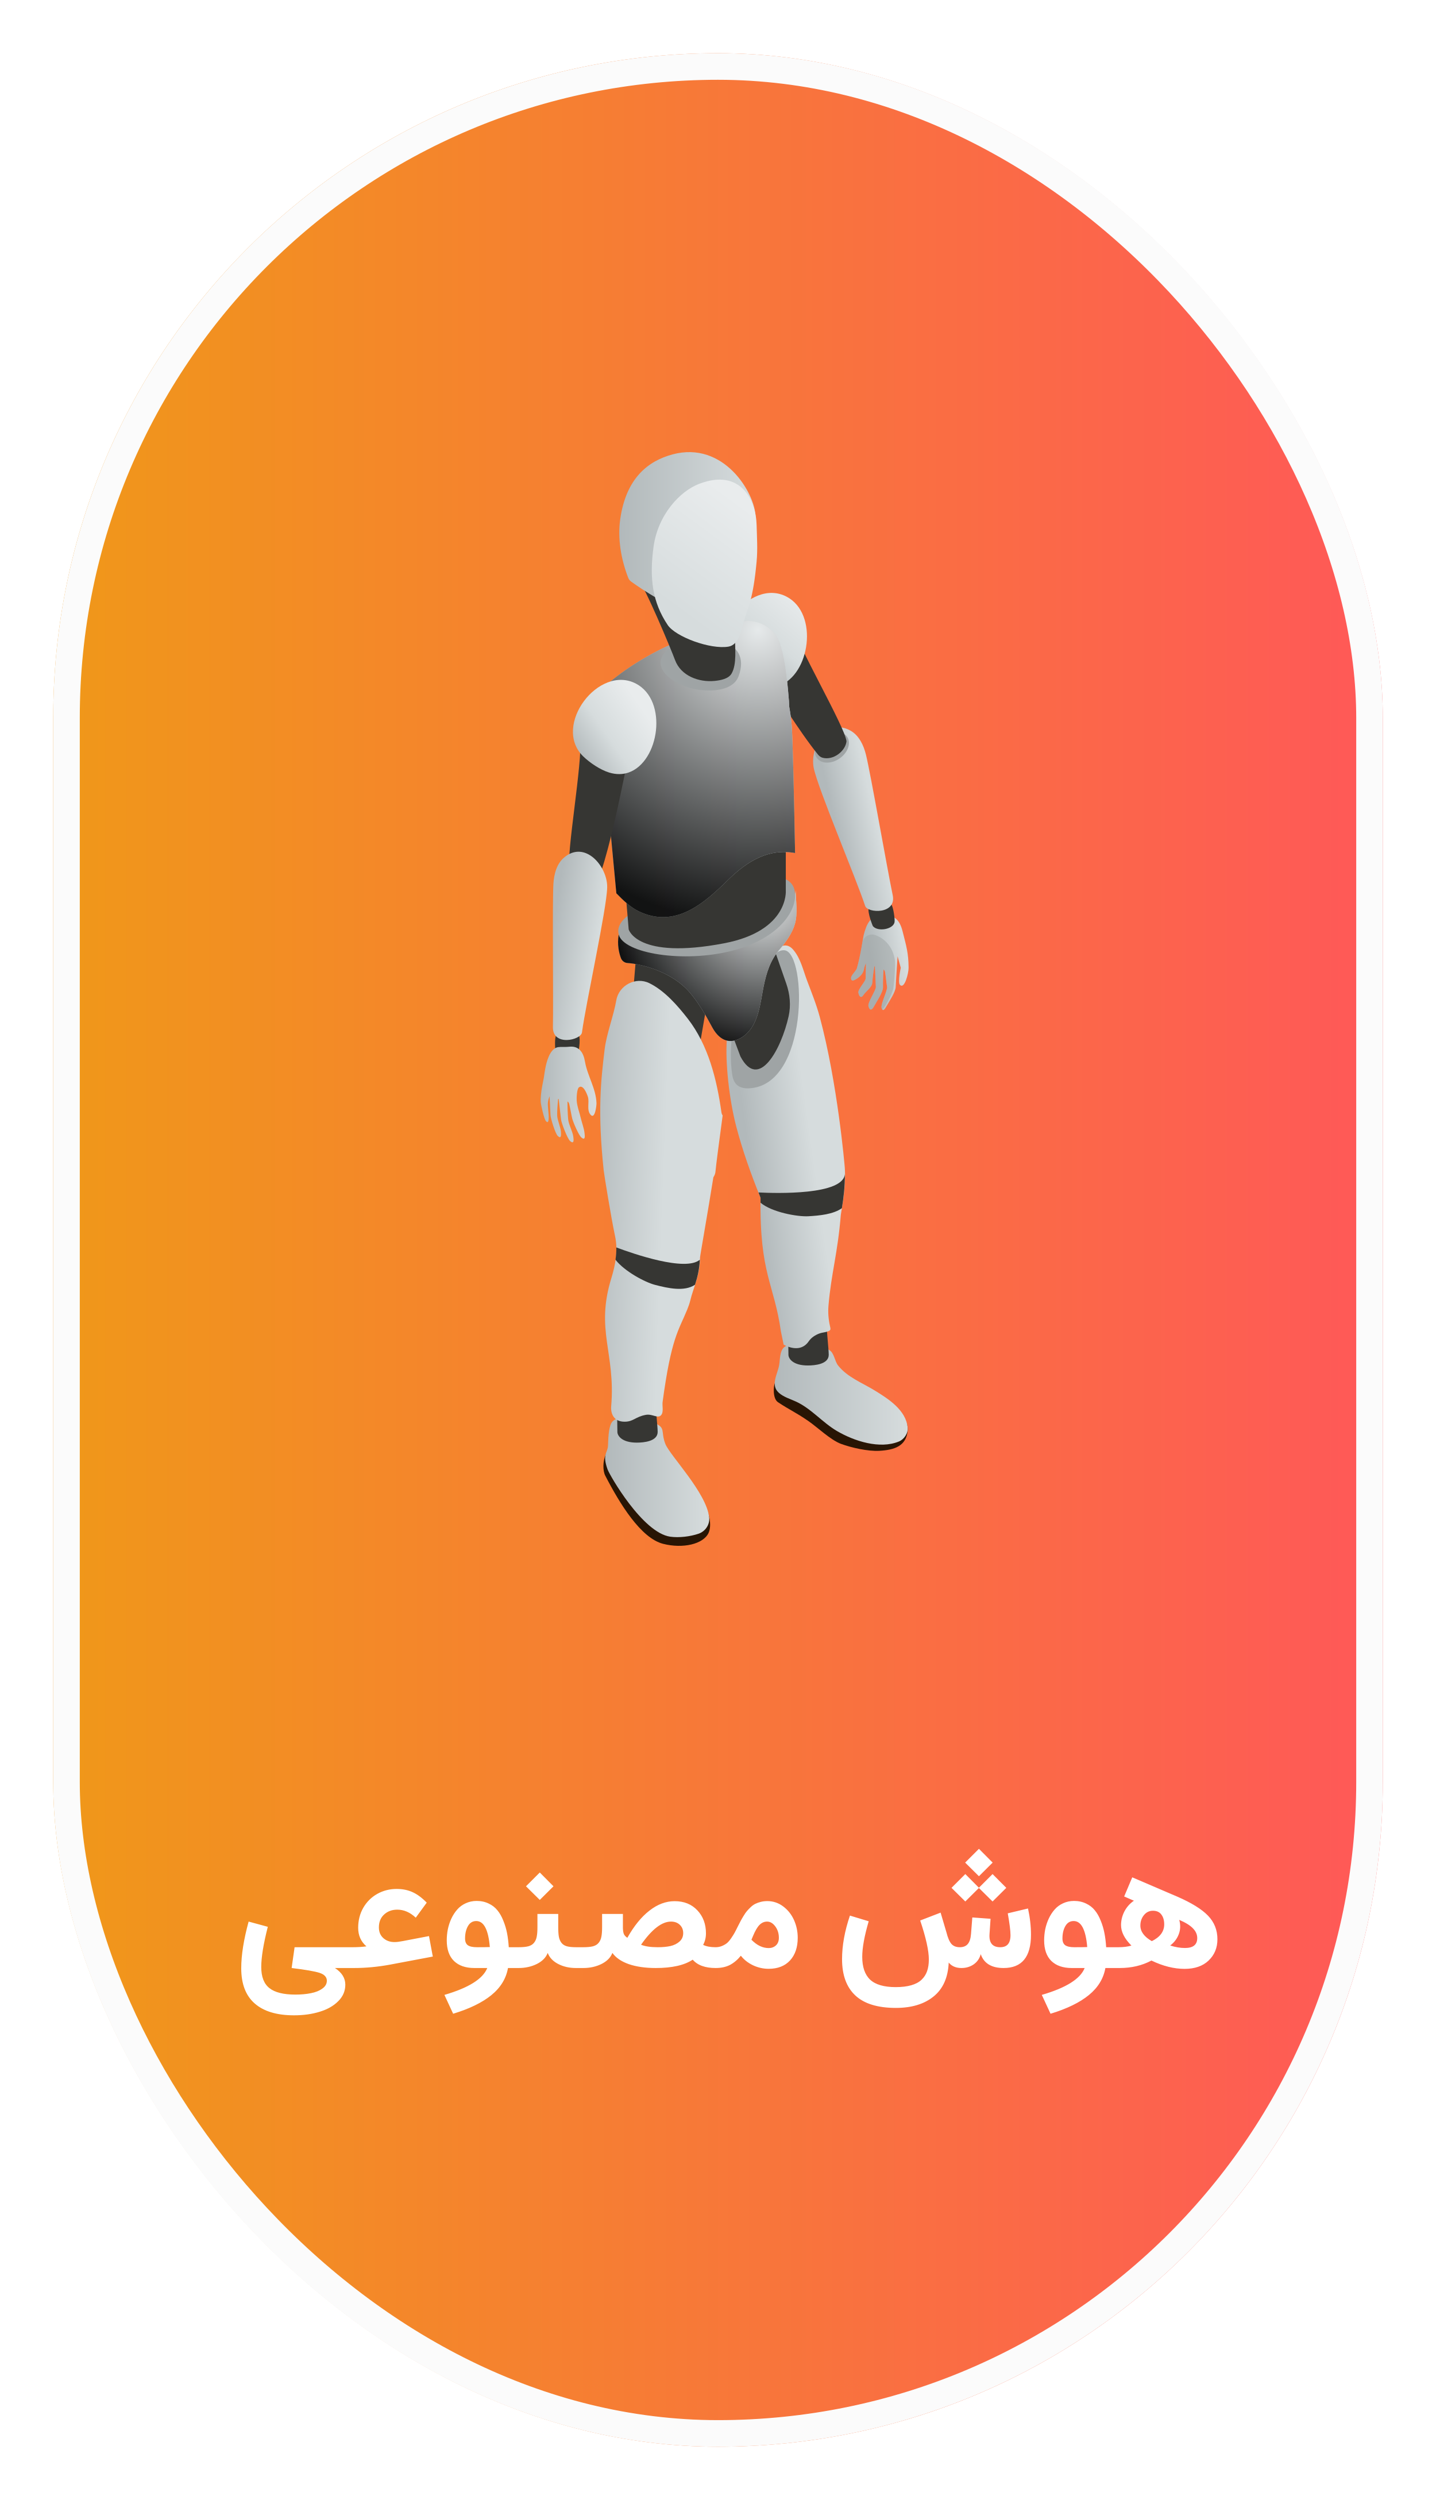 <svg width="108" height="188" viewBox="0 0 108 188" fill="none" xmlns="http://www.w3.org/2000/svg">
<g filter="url(#filter0_d_78_6250)">
<rect x="104" y="184" width="100" height="180" rx="50" transform="rotate(180 104 184)" fill="url(#paint0_linear_78_6250)"/>
<rect x="103" y="183" width="98" height="178" rx="49" transform="rotate(180 103 183)" stroke="#FBFBFB" stroke-width="2"/>
</g>
<path d="M45.568 109.354C45.326 109.885 45.332 110.61 45.52 110.972C46.608 113.078 48.194 115.673 49.873 116.1C51.368 116.48 52.889 116.121 53.285 115.291C53.572 114.689 53.308 113.616 52.971 113.241C52.531 112.752 51.298 112.431 50.502 111.495C49.66 110.504 48.353 109.975 47.318 109.221C46.853 108.883 45.615 109.218 45.568 109.354Z" fill="#281504"/>
<path d="M45.694 110.502C45.273 109.333 45.71 109.272 45.727 108.704C45.748 107.947 45.809 107.153 46.073 106.89C46.182 106.781 46.327 106.706 46.459 106.641C46.882 106.437 47.338 106.483 47.798 106.532C48.488 106.605 49.022 106.797 49.589 107.214C49.974 107.496 49.742 107.837 50.041 108.589C50.394 109.473 53.129 112.248 53.336 114.107C53.397 114.652 53.052 115.165 52.531 115.342C51.907 115.554 51.063 115.656 50.407 115.563C48.324 115.267 45.85 110.936 45.694 110.502Z" fill="url(#paint1_linear_78_6250)"/>
<path d="M64.441 72.828C64.722 71.889 64.905 70.516 64.955 70.324C65.171 69.479 65.453 68.849 66.357 68.808C67.19 68.77 67.648 69.109 67.878 70.019C68.178 71.201 68.322 71.665 68.335 72.774C68.34 73.162 68.03 74.44 67.68 74.058C67.508 73.871 67.744 72.779 67.744 72.779L67.508 71.918C67.508 71.918 67.392 73.621 67.365 74.234C67.347 74.611 66.875 75.311 66.691 75.639C66.572 75.852 66.392 76.16 66.299 75.778C66.233 75.504 66.76 74.463 66.717 74.217C66.665 73.92 66.645 73.619 66.598 73.321C66.568 73.13 66.568 72.991 66.45 72.907C66.413 73.338 66.401 73.884 66.408 74.248C66.415 74.625 65.884 75.398 65.704 75.729C65.588 75.943 65.411 76.045 65.315 75.664C65.245 75.39 65.879 74.474 65.872 74.224C65.862 73.954 65.817 73.075 65.804 72.681C65.789 72.677 65.775 72.672 65.761 72.668C65.69 73.085 65.618 73.594 65.605 73.897C65.589 74.251 65.11 74.55 64.922 74.85C64.8 75.044 64.625 75.019 64.558 74.656C64.509 74.394 65.097 73.818 65.104 73.583C65.112 73.333 65.121 72.81 65.127 72.427C65.061 72.577 65.001 72.729 64.973 72.909C64.929 73.187 64.689 73.449 64.418 73.615C64.262 73.711 64.026 73.859 64.005 73.565C63.991 73.352 64.387 73.008 64.441 72.828Z" fill="url(#paint2_linear_78_6250)"/>
<path opacity="0.5" d="M66.452 72.907C66.57 72.991 66.569 73.131 66.599 73.321C66.646 73.619 66.666 73.92 66.719 74.217C66.761 74.463 66.235 75.504 66.301 75.778C66.317 75.843 66.335 75.882 66.355 75.911C66.643 75.614 67.05 74.817 67.169 74.399C67.214 74.237 67.299 73.336 67.321 72.592C67.35 71.604 66.782 70.665 65.852 70.328C65.846 70.325 65.839 70.323 65.833 70.321C65.397 70.166 64.93 70.446 64.853 70.901C64.764 71.435 64.623 72.221 64.442 72.826C64.388 73.005 63.991 73.35 64.006 73.562C64.027 73.856 64.263 73.709 64.419 73.613C64.69 73.446 64.931 73.186 64.975 72.906C65.002 72.727 65.063 72.576 65.129 72.425C65.123 72.807 65.112 73.33 65.105 73.581C65.098 73.816 64.511 74.392 64.56 74.653C64.628 75.016 64.802 75.041 64.923 74.848C65.111 74.548 65.591 74.247 65.606 73.894C65.62 73.591 65.692 73.082 65.762 72.665C65.776 72.67 65.79 72.674 65.805 72.678C65.818 73.073 65.864 73.951 65.873 74.221C65.882 74.471 65.247 75.388 65.316 75.662C65.413 76.043 65.59 75.94 65.706 75.726C65.885 75.395 66.416 74.622 66.409 74.246C66.402 73.884 66.414 73.339 66.452 72.907Z" fill="#9FA4A5"/>
<path d="M67.069 68.074C67.196 68.322 67.308 69.088 67.28 69.326C67.214 69.894 65.994 70.098 65.642 69.638C65.642 69.638 65.235 68.668 65.331 68.26C65.442 67.779 66.376 67.534 66.848 67.824C66.945 67.883 67.017 67.971 67.069 68.074Z" fill="#363633"/>
<path d="M62.106 55.071C62.592 54.669 63.234 54.539 63.96 54.944C64.619 55.312 64.956 56.059 65.127 56.751C65.483 58.19 66.718 65.301 67.14 67.322C67.444 68.778 65.251 68.683 65.067 68.13C64.357 65.985 61.53 59.339 61.2 57.76C61.01 56.846 61.388 55.665 62.106 55.071Z" fill="url(#paint3_linear_78_6250)"/>
<path d="M63.706 55.405C64.028 55.865 63.778 56.593 63.15 57.033C62.522 57.472 61.751 57.455 61.43 56.994C61.108 56.534 61.357 55.805 61.986 55.366C62.614 54.927 63.384 54.944 63.706 55.405Z" fill="#9FA4A5"/>
<path d="M59.478 46.737C59.958 48.555 63.495 54.549 63.665 55.74C63.594 56.474 62.688 57.201 61.866 56.985C61.718 56.946 61.6 56.847 61.505 56.728C60.106 54.986 58.321 52.116 57.194 50.31C56.727 49.561 57.086 50.054 57.274 49.209C57.411 48.591 58.938 46.366 59.478 46.737Z" fill="#363633"/>
<path d="M58.609 51.554C60.913 50.75 61.593 46.161 59.169 44.876C56.362 43.39 52.841 48.04 55.184 50.334C55.68 50.819 56.467 51.349 57.137 51.556C57.678 51.722 58.172 51.706 58.609 51.554Z" fill="url(#paint4_linear_78_6250)"/>
<path d="M58.273 104.018C58.171 104.24 58.102 105.177 58.512 105.45C59.386 106.032 59.817 106.19 60.798 106.866C61.468 107.326 62.471 108.297 63.252 108.583C64.039 108.873 65.287 109.154 66.136 109.105C67.251 109.04 68.161 108.767 68.266 107.574C68.329 106.861 67.74 106.32 67.674 106.272C67.104 105.856 64.83 105.695 63.652 105.109C62.404 104.486 61.142 103.906 59.941 103.237C59.405 102.938 58.306 103.867 58.273 104.018Z" fill="#281504"/>
<path d="M58.57 104.736C57.928 104.158 58.485 103.331 58.6 102.653C58.668 102.256 58.636 101.613 58.966 101.321C59.421 100.919 60.386 101.258 60.918 101.302C61.318 101.335 62.029 101.314 62.376 101.529C62.749 101.761 62.769 102.359 63.032 102.689C63.743 103.582 64.836 103.984 65.793 104.571C66.814 105.198 68.148 106.047 68.265 107.368C68.304 107.798 67.994 108.248 67.594 108.41C66.168 108.987 64.273 108.393 62.946 107.616C61.858 106.978 61.026 105.944 59.883 105.411C59.435 105.202 58.937 105.067 58.57 104.736Z" fill="url(#paint5_linear_78_6250)"/>
<path d="M62.136 99.167C62.136 99.704 62.328 101.473 62.328 101.882C62.328 102.591 61.297 102.688 60.751 102.688C59.67 102.688 59.312 102.199 59.298 101.898C59.294 101.809 59.269 99.808 59.28 99.721C59.409 98.764 60.061 99.168 61.054 99.168C62.136 99.167 62.136 99.167 62.136 99.167Z" fill="#363633"/>
<path d="M63.535 87.806C63.522 87.617 62.993 81.458 61.654 76.48C61.403 75.547 61.041 74.649 60.699 73.745C60.41 72.978 60.227 72.118 59.696 71.466C59.22 70.88 58.786 71.104 58.219 71.417C57.309 71.92 56.658 72.859 56.085 73.719C55.221 75.017 54.777 76.654 54.663 78.197C54.54 79.861 54.832 82.662 55.378 84.74C55.841 86.499 56.473 88.294 57.199 90.076C57.124 95.84 58.216 96.499 58.733 100.138L58.937 101.122C59.562 101.456 60.345 101.577 60.828 100.864C61.014 100.59 61.313 100.4 61.618 100.284C61.813 100.21 62.024 100.202 62.221 100.139C62.51 100.047 62.477 99.97 62.416 99.7C62.304 99.202 62.266 98.688 62.309 98.18C62.523 95.704 62.998 94.296 63.238 91.348C63.387 90.426 63.625 89.145 63.535 87.806Z" fill="url(#paint6_linear_78_6250)"/>
<path d="M59.029 71.466C57.884 71.271 55.838 74.796 55.458 75.894C54.983 77.266 54.848 79.534 55.08 80.876C55.201 81.575 55.617 81.88 56.344 81.844C60.829 81.625 60.688 71.749 59.029 71.466Z" fill="#9FA4A5"/>
<path d="M54.074 75.144L55.687 79.448C57.066 82.069 58.768 78.875 59.312 76.425C59.492 75.615 59.412 74.771 59.14 73.987L57.644 69.685C56.475 70.112 54.151 74.707 54.074 75.144Z" fill="#363633"/>
<path d="M53.148 75.584L52.043 81.988C49.854 82.129 48.227 79.697 47.398 77.248L47.862 71.654C49.101 71.777 52.965 75.18 53.148 75.584Z" fill="#363633"/>
<path d="M55.996 77.867C57.068 77.026 57.178 75.424 57.429 74.194C57.641 73.156 57.933 72.229 58.61 71.426C59.087 70.861 59.572 70.21 59.783 69.487C60.01 68.711 59.855 67.769 59.843 66.972C59.537 71.1 51.774 71.497 50.539 71.536C48.805 71.591 47.521 70.901 46.532 70.277C46.404 71.037 46.556 71.668 46.695 72.043C46.775 72.259 46.967 72.407 47.197 72.422C48.33 72.494 50.583 73.12 51.88 74.644C52.543 75.424 53.071 76.328 53.55 77.228C54.008 78.088 54.739 78.621 55.724 78.049C55.821 77.994 55.911 77.933 55.996 77.867Z" fill="url(#paint7_linear_78_6250)"/>
<path opacity="0.9" d="M55.996 77.867C57.068 77.026 57.178 75.424 57.429 74.194C57.641 73.156 57.933 72.229 58.61 71.426C59.087 70.861 59.572 70.21 59.783 69.487C60.01 68.711 59.855 67.769 59.843 66.972C59.537 71.1 51.774 71.497 50.539 71.536C48.805 71.591 47.521 70.901 46.532 70.277C46.404 71.037 46.556 71.668 46.695 72.043C46.775 72.259 46.967 72.407 47.197 72.422C48.33 72.494 50.583 73.12 51.88 74.644C52.543 75.424 53.071 76.328 53.55 77.228C54.008 78.088 54.739 78.621 55.724 78.049C55.821 77.994 55.911 77.933 55.996 77.867Z" fill="url(#paint8_radial_78_6250)"/>
<path d="M59.741 66.882C60.108 68.309 58.704 70.561 55.057 71.499C51.409 72.437 46.899 71.705 46.532 70.278C46.165 68.852 48.846 67.766 52.473 66.748C56.637 65.577 59.374 65.455 59.741 66.882Z" fill="#9FA4A5"/>
<path d="M59.099 61.601V66.973C59.099 66.973 59.345 70.001 54.47 70.936C47.895 72.196 47.282 69.891 47.282 69.891L46.856 64.796L59.099 61.601Z" fill="#363633"/>
<path d="M48.017 68.521C50.757 69.866 52.946 67.942 54.725 66.2C56.262 64.696 57.836 63.803 59.797 64.15C59.726 60.121 59.624 55.611 59.544 54.571C59.507 54.088 59.439 53.619 59.359 53.162C59.352 52.991 59.345 52.838 59.336 52.725C59.149 50.311 58.94 49.243 58.673 48.423C58.292 47.256 57.019 46.492 55.817 46.742C51.91 47.55 47.916 49.282 45.019 52.04C44.964 52.353 45.788 61.233 46.355 67.178C46.879 67.722 47.417 68.227 48.017 68.521Z" fill="url(#paint9_linear_78_6250)"/>
<path opacity="0.9" d="M48.017 68.521C50.757 69.866 52.946 67.942 54.725 66.2C56.262 64.696 57.836 63.803 59.797 64.15C59.726 60.121 59.624 55.611 59.544 54.571C59.507 54.088 59.439 53.619 59.359 53.162C59.352 52.991 59.345 52.838 59.336 52.725C59.149 50.311 58.94 49.243 58.673 48.423C58.292 47.256 57.019 46.492 55.817 46.742C51.91 47.55 47.916 49.282 45.019 52.04C44.964 52.353 45.788 61.233 46.355 67.178C46.879 67.722 47.417 68.227 48.017 68.521Z" fill="url(#paint10_radial_78_6250)"/>
<path d="M49.27 104.968C49.27 105.505 49.462 107.273 49.462 107.683C49.462 108.392 48.431 108.489 47.886 108.489C46.804 108.489 46.447 108 46.433 107.699C46.428 107.609 46.403 105.608 46.414 105.522C46.544 104.565 47.195 104.969 48.188 104.969C49.27 104.968 49.27 104.968 49.27 104.968Z" fill="#363633"/>
<path d="M54.258 83.645C53.912 81.188 53.279 78.607 51.727 76.608C50.973 75.638 49.995 74.507 48.835 73.936C47.817 73.435 46.555 74.086 46.353 75.214C46.153 76.377 45.613 77.752 45.472 78.924C45.197 81.225 44.928 83.542 45.403 88.019C45.43 88.276 45.936 91.445 46.261 92.978C46.482 94.02 46.296 95.094 45.981 96.112C44.761 100.06 46.306 101.713 45.967 105.754C45.921 106.3 46.151 106.916 46.972 106.916C47.65 106.916 47.768 106.55 48.569 106.401C49.056 106.31 49.44 106.681 49.695 106.449C49.939 106.227 49.793 105.731 49.832 105.446C50.486 100.583 51.042 100.06 51.678 98.501C51.771 98.273 51.861 98.029 51.918 97.788C52.13 96.878 52.647 95.907 52.649 94.564C52.649 94.45 53.211 91.303 53.652 88.536C53.73 88.412 53.786 88.286 53.803 88.164C53.856 87.582 54.136 85.474 54.35 83.887C54.305 83.822 54.272 83.744 54.258 83.645Z" fill="url(#paint11_linear_78_6250)"/>
<path d="M51.093 48.379C50.815 48.497 50.582 48.623 50.391 48.753C48.926 49.755 49.905 51.06 51.69 51.673C52.739 52.033 55.053 52.194 55.547 50.855C56.614 47.96 52.852 47.63 51.093 48.379Z" fill="#9FA4A5"/>
<path d="M41.79 77.956C41.712 78.222 41.741 78.996 41.813 79.226C41.982 79.771 43.219 79.748 43.48 79.232C43.48 79.232 43.702 78.204 43.532 77.819C43.335 77.368 42.371 77.297 41.961 77.669C41.878 77.746 41.823 77.845 41.79 77.956Z" fill="#363633"/>
<path d="M43.639 55.512C43.818 57.383 42.575 64.231 42.828 65.407C43.148 66.072 44.25 66.439 44.946 65.952C45.071 65.865 45.147 65.731 45.196 65.587C45.904 63.468 46.586 60.158 47.018 58.074C47.198 57.209 47.032 57.796 46.563 57.068C46.221 56.536 44.017 54.977 43.639 55.512Z" fill="#363633"/>
<path d="M44.282 64.263C43.73 63.958 43.075 63.947 42.437 64.478C41.856 64.961 41.663 65.758 41.621 66.47C41.535 67.949 41.627 75.167 41.584 77.231C41.552 78.717 43.69 78.221 43.768 77.644C44.073 75.405 45.631 68.352 45.666 66.739C45.687 65.807 45.097 64.714 44.282 64.263Z" fill="url(#paint12_linear_78_6250)"/>
<path d="M43.997 79.847C43.939 79.517 43.838 79.169 43.583 78.935C43.307 78.684 43.008 78.692 42.663 78.728C42.485 78.746 42.207 78.718 41.999 78.745C41.95 78.751 41.904 78.761 41.865 78.775C41.328 78.966 41.099 79.871 41.009 80.359C40.974 80.555 40.939 80.758 40.913 80.958L40.913 80.956C40.892 81.182 40.626 82.171 40.669 82.892C40.681 83.079 40.913 84.138 41.05 84.3C41.24 84.524 41.258 84.257 41.266 84.075C41.279 83.792 41.183 83.217 41.206 82.936C41.222 82.755 41.272 82.6 41.327 82.445C41.329 82.446 41.33 82.447 41.332 82.448C41.347 82.835 41.392 83.613 41.401 83.858C41.409 84.093 41.758 85.246 41.95 85.429C42.219 85.683 42.203 85.347 42.188 85.119C42.163 84.765 41.913 84.232 41.904 83.878C41.897 83.575 41.934 83.061 41.976 82.641C41.991 82.645 42.005 82.648 42.019 82.651C42.059 83.045 42.166 83.917 42.194 84.186C42.22 84.436 42.668 85.636 42.885 85.818C43.187 86.069 43.148 85.713 43.116 85.472C43.066 85.098 42.764 84.549 42.73 84.173C42.698 83.811 42.673 83.265 42.681 82.833C42.805 82.909 42.813 83.047 42.856 83.235C42.923 83.53 42.965 83.829 43.036 84.121C43.097 84.364 43.511 85.36 43.727 85.543C44.026 85.798 43.991 85.442 43.961 85.201C43.916 84.826 43.769 84.461 43.683 84.094C43.582 83.658 43.403 83.208 43.372 82.763C43.358 82.567 43.385 81.893 43.538 81.774C43.862 81.519 44.153 82.284 44.216 82.49C44.341 82.9 44.105 83.469 44.413 83.829C44.751 84.222 44.867 83.122 44.861 82.957C44.822 81.85 44.182 80.912 43.997 79.847Z" fill="url(#paint13_linear_78_6250)"/>
<path d="M47.28 58.094C49.585 57.29 50.264 52.701 47.841 51.416C45.034 49.93 41.513 54.58 43.855 56.874C44.351 57.359 45.138 57.889 45.808 58.096C46.35 58.262 46.845 58.246 47.28 58.094Z" fill="url(#paint14_linear_78_6250)"/>
<path d="M47.987 43.58C48.448 43.993 50.455 48.784 50.766 49.63C51.21 50.833 52.562 51.327 53.76 51.205C54.183 51.163 54.786 51.053 55.016 50.661C55.438 49.942 55.264 48.729 55.286 47.934C55.308 47.141 55.364 46.287 55.184 45.507C55.044 44.902 53.864 44.816 53.418 44.38C53.083 44.053 52.812 43.625 52.42 43.367C52.08 43.142 51.67 43.111 51.288 42.986C50.141 42.608 48.635 42.143 47.987 43.58Z" fill="#363633"/>
<path d="M56.83 38.883C56.782 37.032 54.416 33.145 50.59 34.169C48.766 34.657 47.097 35.928 46.649 39.022C46.435 40.492 46.708 42.056 47.243 43.442C47.291 43.567 47.37 43.669 47.478 43.746C48.157 44.233 50.803 46.059 51.984 45.859C52.728 45.733 54.518 46.672 54.722 45.926C55.018 44.844 55.412 44.366 55.685 41.403C55.772 40.47 56.854 39.819 56.83 38.883Z" fill="url(#paint15_linear_78_6250)"/>
<path d="M56.904 39.475C56.855 37.623 55.712 35.193 52.585 36.385C51.135 36.938 49.483 38.713 49.153 41.118C48.83 43.48 49.064 45.291 50.219 47.006C50.814 47.889 53.427 48.859 54.789 48.628C55.533 48.501 55.737 47.501 55.941 46.756C56.237 45.674 56.631 45.196 56.904 42.233C56.991 41.299 56.928 40.41 56.904 39.475Z" fill="url(#paint16_linear_78_6250)"/>
<path d="M57.049 89.676C57.102 89.809 57.146 89.943 57.2 90.076C57.198 90.208 57.2 90.322 57.2 90.448C58.055 91.168 59.976 91.51 60.792 91.465C61.651 91.416 62.66 91.322 63.317 90.86C63.437 90.116 63.555 89.221 63.541 88.269C63.474 89.894 58.35 89.742 57.049 89.676Z" fill="#363633"/>
<path d="M52.273 96.614C52.45 96.061 52.607 95.45 52.633 94.733C51.56 95.655 47.606 94.281 46.352 93.81C46.359 94.119 46.333 94.428 46.291 94.737C46.976 95.615 48.51 96.427 49.248 96.621C50.249 96.884 51.479 97.152 52.273 96.614Z" fill="#363633"/>
<path d="M26.363 146.436V148H25.191C25.711 148.34 25.971 148.758 25.971 149.254C25.971 149.727 25.795 150.139 25.443 150.49C25.092 150.846 24.627 151.111 24.049 151.287C23.471 151.467 22.826 151.557 22.115 151.557C20.818 151.557 19.832 151.26 19.156 150.666C18.48 150.076 18.143 149.193 18.143 148.018C18.143 147.033 18.328 145.863 18.699 144.508L20.141 144.9C19.812 146.193 19.648 147.201 19.648 147.924C19.648 148.662 19.854 149.191 20.264 149.512C20.674 149.836 21.322 149.998 22.209 149.998C22.646 149.998 23.037 149.963 23.381 149.893C23.729 149.826 24.016 149.711 24.242 149.547C24.469 149.387 24.582 149.189 24.582 148.955C24.582 148.682 24.398 148.484 24.031 148.363C23.664 148.246 22.965 148.125 21.934 148L22.156 146.436H26.363ZM28.496 144.947C28.496 145.283 28.607 145.551 28.83 145.75C29.053 145.949 29.334 146.049 29.674 146.049C29.838 146.049 30.047 146.023 30.301 145.973L32.264 145.598L32.551 147.139L29.352 147.742C28.43 147.914 27.516 148 26.609 148H26.363C26.281 148 26.225 147.939 26.193 147.818C26.158 147.697 26.141 147.498 26.141 147.221C26.141 146.943 26.158 146.744 26.193 146.623C26.225 146.498 26.281 146.436 26.363 146.436H26.545C26.904 146.436 27.242 146.414 27.559 146.371C27.145 146.016 26.938 145.551 26.938 144.977C26.938 144.418 27.066 143.914 27.324 143.465C27.586 143.016 27.938 142.668 28.379 142.422C28.82 142.176 29.305 142.053 29.832 142.053C30.281 142.053 30.684 142.135 31.039 142.299C31.395 142.463 31.746 142.725 32.094 143.084L31.268 144.215C30.842 143.812 30.379 143.611 29.879 143.611C29.484 143.611 29.154 143.732 28.889 143.975C28.627 144.213 28.496 144.537 28.496 144.947ZM36.84 146.424C36.73 145.119 36.391 144.467 35.82 144.467C35.547 144.467 35.338 144.594 35.193 144.848C35.049 145.102 34.977 145.412 34.977 145.779C34.977 146.018 35.047 146.188 35.188 146.289C35.332 146.387 35.559 146.436 35.867 146.436C36.32 146.436 36.645 146.432 36.84 146.424ZM36.647 148H35.674C35.018 148 34.508 147.824 34.145 147.473C33.781 147.117 33.6 146.6 33.6 145.92C33.6 145.639 33.627 145.359 33.682 145.082C33.74 144.805 33.828 144.539 33.945 144.285C34.066 144.027 34.213 143.801 34.385 143.605C34.557 143.406 34.77 143.248 35.023 143.131C35.277 143.014 35.553 142.955 35.85 142.955C36.182 142.955 36.48 143.02 36.746 143.148C37.016 143.273 37.236 143.443 37.408 143.658C37.584 143.869 37.732 144.129 37.853 144.438C37.978 144.742 38.072 145.057 38.135 145.381C38.197 145.701 38.24 146.053 38.264 146.436H38.768V148H38.205C38.065 148.793 37.65 149.471 36.963 150.033C36.275 150.596 35.315 151.064 34.08 151.439L33.424 150.021C35.248 149.49 36.322 148.816 36.647 148ZM41.984 144.93C41.984 145.23 42 145.469 42.031 145.645C42.062 145.816 42.125 145.967 42.219 146.096C42.316 146.225 42.453 146.314 42.629 146.365C42.805 146.412 43.039 146.436 43.332 146.436H43.625V148H43.315C42.815 148 42.369 147.898 41.978 147.695C41.588 147.492 41.326 147.215 41.193 146.863C41.06 147.211 40.789 147.488 40.379 147.695C39.969 147.898 39.512 148 39.008 148H38.762C38.684 148 38.627 147.945 38.592 147.836C38.557 147.723 38.539 147.518 38.539 147.221C38.539 146.924 38.557 146.719 38.592 146.605C38.627 146.492 38.684 146.436 38.762 146.436H39.008C39.312 146.436 39.557 146.412 39.74 146.365C39.924 146.314 40.066 146.225 40.168 146.096C40.27 145.967 40.336 145.814 40.367 145.639C40.402 145.463 40.42 145.227 40.42 144.93V143.934H41.984V144.93ZM39.559 141.854L40.596 140.816L41.627 141.854L40.596 142.879L39.559 141.854ZM45.283 143.934H46.848V145C46.855 145.219 46.885 145.377 46.935 145.475C46.99 145.572 47.072 145.656 47.182 145.727C47.685 144.832 48.24 144.15 48.846 143.682C49.451 143.209 50.082 142.973 50.738 142.973C51.449 142.973 52.02 143.203 52.449 143.664C52.879 144.121 53.094 144.697 53.094 145.393C53.094 145.709 53.023 145.998 52.883 146.26C53.117 146.377 53.43 146.436 53.82 146.436V148C53.035 148 52.461 147.791 52.098 147.373C51.469 147.791 50.543 148 49.32 148C48.531 148 47.853 147.902 47.287 147.707C46.725 147.508 46.315 147.227 46.057 146.863C45.924 147.211 45.652 147.488 45.242 147.695C44.832 147.898 44.375 148 43.871 148H43.625C43.547 148 43.49 147.945 43.455 147.836C43.42 147.723 43.402 147.518 43.402 147.221C43.402 146.924 43.42 146.719 43.455 146.605C43.49 146.492 43.547 146.436 43.625 146.436H43.871C44.176 146.436 44.42 146.412 44.603 146.365C44.787 146.314 44.93 146.225 45.031 146.096C45.133 145.967 45.199 145.814 45.23 145.639C45.266 145.463 45.283 145.227 45.283 144.93V143.934ZM50.463 144.508C49.775 144.508 49.025 145.088 48.213 146.248C48.506 146.373 48.926 146.436 49.473 146.436C49.836 146.436 50.152 146.406 50.422 146.348C50.695 146.285 50.924 146.172 51.107 146.008C51.291 145.844 51.383 145.633 51.383 145.375C51.383 145.121 51.299 144.914 51.131 144.754C50.963 144.59 50.74 144.508 50.463 144.508ZM53.82 146.436C53.992 146.436 54.152 146.404 54.301 146.342C54.449 146.279 54.574 146.207 54.676 146.125C54.777 146.039 54.883 145.916 54.992 145.756C55.102 145.596 55.188 145.459 55.25 145.346C55.312 145.232 55.395 145.072 55.496 144.865C55.586 144.689 55.656 144.553 55.707 144.455C55.758 144.357 55.83 144.232 55.924 144.08C56.018 143.924 56.102 143.803 56.176 143.717C56.254 143.627 56.35 143.527 56.463 143.418C56.58 143.309 56.695 143.227 56.809 143.172C56.926 143.113 57.062 143.064 57.219 143.025C57.375 142.986 57.539 142.967 57.711 142.967C58.148 142.967 58.545 143.1 58.9 143.365C59.256 143.631 59.527 143.973 59.715 144.391C59.902 144.809 59.996 145.254 59.996 145.727C59.996 146.441 59.803 147.01 59.416 147.432C59.029 147.85 58.494 148.059 57.81 148.059C57.4 148.059 57.008 147.971 56.633 147.795C56.258 147.615 55.953 147.375 55.719 147.074C55.477 147.375 55.205 147.605 54.904 147.766C54.603 147.922 54.242 148 53.82 148C53.742 148 53.685 147.945 53.65 147.836C53.615 147.723 53.598 147.518 53.598 147.221C53.598 146.924 53.615 146.719 53.65 146.605C53.685 146.492 53.742 146.436 53.82 146.436ZM56.516 145.873C56.922 146.291 57.355 146.5 57.816 146.5C58.027 146.5 58.207 146.434 58.355 146.301C58.504 146.164 58.578 145.973 58.578 145.727C58.578 145.398 58.488 145.113 58.309 144.871C58.129 144.629 57.924 144.508 57.693 144.508C57.478 144.508 57.287 144.592 57.119 144.76C56.955 144.928 56.793 145.205 56.633 145.592L56.516 145.873ZM72.312 148C71.894 148 71.574 147.863 71.352 147.59C71.301 148.719 70.922 149.568 70.215 150.139C69.512 150.713 68.566 151 67.379 151C66.012 151 64.994 150.688 64.326 150.062C63.662 149.438 63.33 148.527 63.33 147.332C63.33 146.312 63.527 145.221 63.922 144.057L65.334 144.484C65.01 145.59 64.848 146.48 64.848 147.156C64.848 147.926 65.045 148.498 65.439 148.873C65.838 149.248 66.481 149.436 67.367 149.436C67.824 149.436 68.215 149.389 68.539 149.295C68.863 149.201 69.121 149.062 69.312 148.879C69.504 148.695 69.643 148.479 69.728 148.229C69.814 147.982 69.857 147.691 69.857 147.355C69.857 146.695 69.641 145.719 69.207 144.426L70.742 143.834L71.182 145.322C71.283 145.725 71.406 146.012 71.551 146.184C71.699 146.352 71.912 146.436 72.189 146.436C72.447 146.436 72.644 146.357 72.781 146.201C72.918 146.041 73 145.793 73.027 145.457L73.127 144.197L74.498 144.297L74.422 145.434C74.371 146.102 74.639 146.436 75.225 146.436C75.486 146.436 75.68 146.361 75.805 146.213C75.934 146.064 75.998 145.834 75.998 145.521C75.998 145.201 75.93 144.656 75.793 143.887L77.316 143.523C77.465 144.207 77.539 144.867 77.539 145.504C77.539 147.168 76.853 148 75.482 148C74.572 148 73.998 147.652 73.76 146.957C73.674 147.281 73.498 147.537 73.232 147.725C72.967 147.908 72.66 148 72.312 148ZM71.562 141.971L72.6 140.934L73.631 141.971L72.6 142.996L71.562 141.971ZM73.613 141.971L74.65 140.934L75.682 141.971L74.65 142.996L73.613 141.971ZM72.588 140.072L73.625 139.035L74.656 140.072L73.625 141.098L72.588 140.072ZM81.769 146.424C81.66 145.119 81.32 144.467 80.75 144.467C80.477 144.467 80.268 144.594 80.123 144.848C79.978 145.102 79.906 145.412 79.906 145.779C79.906 146.018 79.977 146.188 80.117 146.289C80.262 146.387 80.488 146.436 80.797 146.436C81.25 146.436 81.574 146.432 81.769 146.424ZM81.576 148H80.603C79.947 148 79.438 147.824 79.074 147.473C78.711 147.117 78.529 146.6 78.529 145.92C78.529 145.639 78.557 145.359 78.611 145.082C78.67 144.805 78.758 144.539 78.875 144.285C78.996 144.027 79.143 143.801 79.314 143.605C79.486 143.406 79.699 143.248 79.953 143.131C80.207 143.014 80.482 142.955 80.779 142.955C81.111 142.955 81.41 143.02 81.676 143.148C81.945 143.273 82.166 143.443 82.338 143.658C82.514 143.869 82.662 144.129 82.783 144.438C82.908 144.742 83.002 145.057 83.064 145.381C83.127 145.701 83.17 146.053 83.193 146.436H83.697V148H83.135C82.994 148.793 82.58 149.471 81.893 150.033C81.205 150.596 80.244 151.064 79.01 151.439L78.353 150.021C80.178 149.49 81.252 148.816 81.576 148ZM83.691 146.436H84.113C84.492 146.436 84.818 146.395 85.092 146.312C84.572 145.793 84.312 145.281 84.312 144.777C84.312 144.418 84.397 144.074 84.564 143.746C84.736 143.418 84.975 143.148 85.279 142.938L84.547 142.621L85.156 141.18L88.531 142.627C89.609 143.096 90.383 143.574 90.852 144.062C91.324 144.551 91.561 145.143 91.561 145.838C91.561 146.482 91.34 147.016 90.898 147.438C90.461 147.855 89.859 148.064 89.094 148.064C88.293 148.064 87.461 147.855 86.598 147.438C85.898 147.812 85.103 148 84.213 148H83.691C83.613 148 83.557 147.943 83.522 147.83C83.486 147.717 83.469 147.514 83.469 147.221C83.469 146.928 83.486 146.725 83.522 146.611C83.557 146.494 83.613 146.436 83.691 146.436ZM86.627 145.979C87.248 145.674 87.559 145.254 87.559 144.719C87.559 144.41 87.486 144.162 87.342 143.975C87.201 143.787 86.99 143.693 86.709 143.693C86.436 143.693 86.209 143.805 86.029 144.027C85.853 144.246 85.766 144.506 85.766 144.807C85.766 145.26 86.053 145.65 86.627 145.979ZM88.01 146.307C88.393 146.432 88.764 146.494 89.123 146.494C89.736 146.494 90.043 146.246 90.043 145.75C90.043 145.48 89.936 145.236 89.721 145.018C89.51 144.795 89.166 144.582 88.689 144.379C88.795 144.758 88.783 145.117 88.654 145.457C88.525 145.797 88.311 146.08 88.01 146.307Z" fill="white"/>
<defs>
<filter id="filter0_d_78_6250" x="0" y="0" width="108" height="188" filterUnits="userSpaceOnUse" color-interpolation-filters="sRGB">
<feFlood flood-opacity="0" result="BackgroundImageFix"/>
<feColorMatrix in="SourceAlpha" type="matrix" values="0 0 0 0 0 0 0 0 0 0 0 0 0 0 0 0 0 0 127 0" result="hardAlpha"/>
<feOffset/>
<feGaussianBlur stdDeviation="2"/>
<feComposite in2="hardAlpha" operator="out"/>
<feColorMatrix type="matrix" values="0 0 0 0 0 0 0 0 0 0 0 0 0 0 0 0 0 0 0.25 0"/>
<feBlend mode="normal" in2="BackgroundImageFix" result="effect1_dropShadow_78_6250"/>
<feBlend mode="normal" in="SourceGraphic" in2="effect1_dropShadow_78_6250" result="shape"/>
</filter>
<linearGradient id="paint0_linear_78_6250" x1="104" y1="274" x2="204" y2="274" gradientUnits="userSpaceOnUse">
<stop stop-color="#FF5858"/>
<stop offset="1" stop-color="#F09819"/>
</linearGradient>
<linearGradient id="paint1_linear_78_6250" x1="45.511" y1="111.044" x2="53.343" y2="111.044" gradientUnits="userSpaceOnUse">
<stop stop-color="#B2B9BB"/>
<stop offset="1" stop-color="#D6DCDD"/>
</linearGradient>
<linearGradient id="paint2_linear_78_6250" x1="65.582" y1="72.513" x2="68.04" y2="72.103" gradientUnits="userSpaceOnUse">
<stop stop-color="#B2B9BB"/>
<stop offset="1" stop-color="#D6DCDD"/>
</linearGradient>
<linearGradient id="paint3_linear_78_6250" x1="62.828" y1="62.001" x2="65.779" y2="61.32" gradientUnits="userSpaceOnUse">
<stop stop-color="#B2B9BB"/>
<stop offset="1" stop-color="#D6DCDD"/>
</linearGradient>
<linearGradient id="paint4_linear_78_6250" x1="55.739" y1="50.566" x2="60.448" y2="44.892" gradientUnits="userSpaceOnUse">
<stop stop-color="#B2B9BB"/>
<stop offset="0.448" stop-color="#D6DCDD"/>
<stop offset="1" stop-color="#E9ECED"/>
</linearGradient>
<linearGradient id="paint5_linear_78_6250" x1="58.266" y1="104.883" x2="68.268" y2="104.883" gradientUnits="userSpaceOnUse">
<stop stop-color="#B2B9BB"/>
<stop offset="1" stop-color="#D6DCDD"/>
</linearGradient>
<linearGradient id="paint6_linear_78_6250" x1="56.292" y1="86.692" x2="61.043" y2="86.025" gradientUnits="userSpaceOnUse">
<stop stop-color="#B2B9BB"/>
<stop offset="1" stop-color="#D6DCDD"/>
</linearGradient>
<linearGradient id="paint7_linear_78_6250" x1="46.484" y1="72.63" x2="59.906" y2="72.63" gradientUnits="userSpaceOnUse">
<stop stop-color="#B2B9BB"/>
<stop offset="1" stop-color="#D6DCDD"/>
</linearGradient>
<radialGradient id="paint8_radial_78_6250" cx="0" cy="0" r="1" gradientUnits="userSpaceOnUse" gradientTransform="translate(57.378 67.531) scale(11.423 11.423)">
<stop stop-color="#E9ECED"/>
<stop offset="1"/>
</radialGradient>
<linearGradient id="paint9_linear_78_6250" x1="45.018" y1="57.834" x2="59.798" y2="57.834" gradientUnits="userSpaceOnUse">
<stop stop-color="#B2B9BB"/>
<stop offset="1" stop-color="#D6DCDD"/>
</linearGradient>
<radialGradient id="paint10_radial_78_6250" cx="0" cy="0" r="1" gradientUnits="userSpaceOnUse" gradientTransform="translate(56.999 47.409) scale(22.046 22.046)">
<stop stop-color="#E9ECED"/>
<stop offset="1"/>
</radialGradient>
<linearGradient id="paint11_linear_78_6250" x1="43.861" y1="90.201" x2="49.875" y2="90.428" gradientUnits="userSpaceOnUse">
<stop stop-color="#B2B9BB"/>
<stop offset="1" stop-color="#D6DCDD"/>
</linearGradient>
<linearGradient id="paint12_linear_78_6250" x1="41.438" y1="70.89" x2="44.842" y2="71.4" gradientUnits="userSpaceOnUse">
<stop stop-color="#B2B9BB"/>
<stop offset="1" stop-color="#D6DCDD"/>
</linearGradient>
<linearGradient id="paint13_linear_78_6250" x1="40.664" y1="82.307" x2="44.862" y2="82.307" gradientUnits="userSpaceOnUse">
<stop stop-color="#B2B9BB"/>
<stop offset="1" stop-color="#D6DCDD"/>
</linearGradient>
<linearGradient id="paint14_linear_78_6250" x1="43.465" y1="56.791" x2="48.382" y2="53.387" gradientUnits="userSpaceOnUse">
<stop stop-color="#B2B9BB"/>
<stop offset="0.448" stop-color="#D6DCDD"/>
<stop offset="1" stop-color="#E9ECED"/>
</linearGradient>
<linearGradient id="paint15_linear_78_6250" x1="46.576" y1="40.108" x2="56.831" y2="40.108" gradientUnits="userSpaceOnUse">
<stop stop-color="#B2B9BB"/>
<stop offset="1" stop-color="#D6DCDD"/>
</linearGradient>
<linearGradient id="paint16_linear_78_6250" x1="56.427" y1="38.384" x2="50.905" y2="45.873" gradientUnits="userSpaceOnUse">
<stop stop-color="#E9ECED"/>
<stop offset="1" stop-color="#D6DCDD"/>
</linearGradient>
</defs>
</svg>
